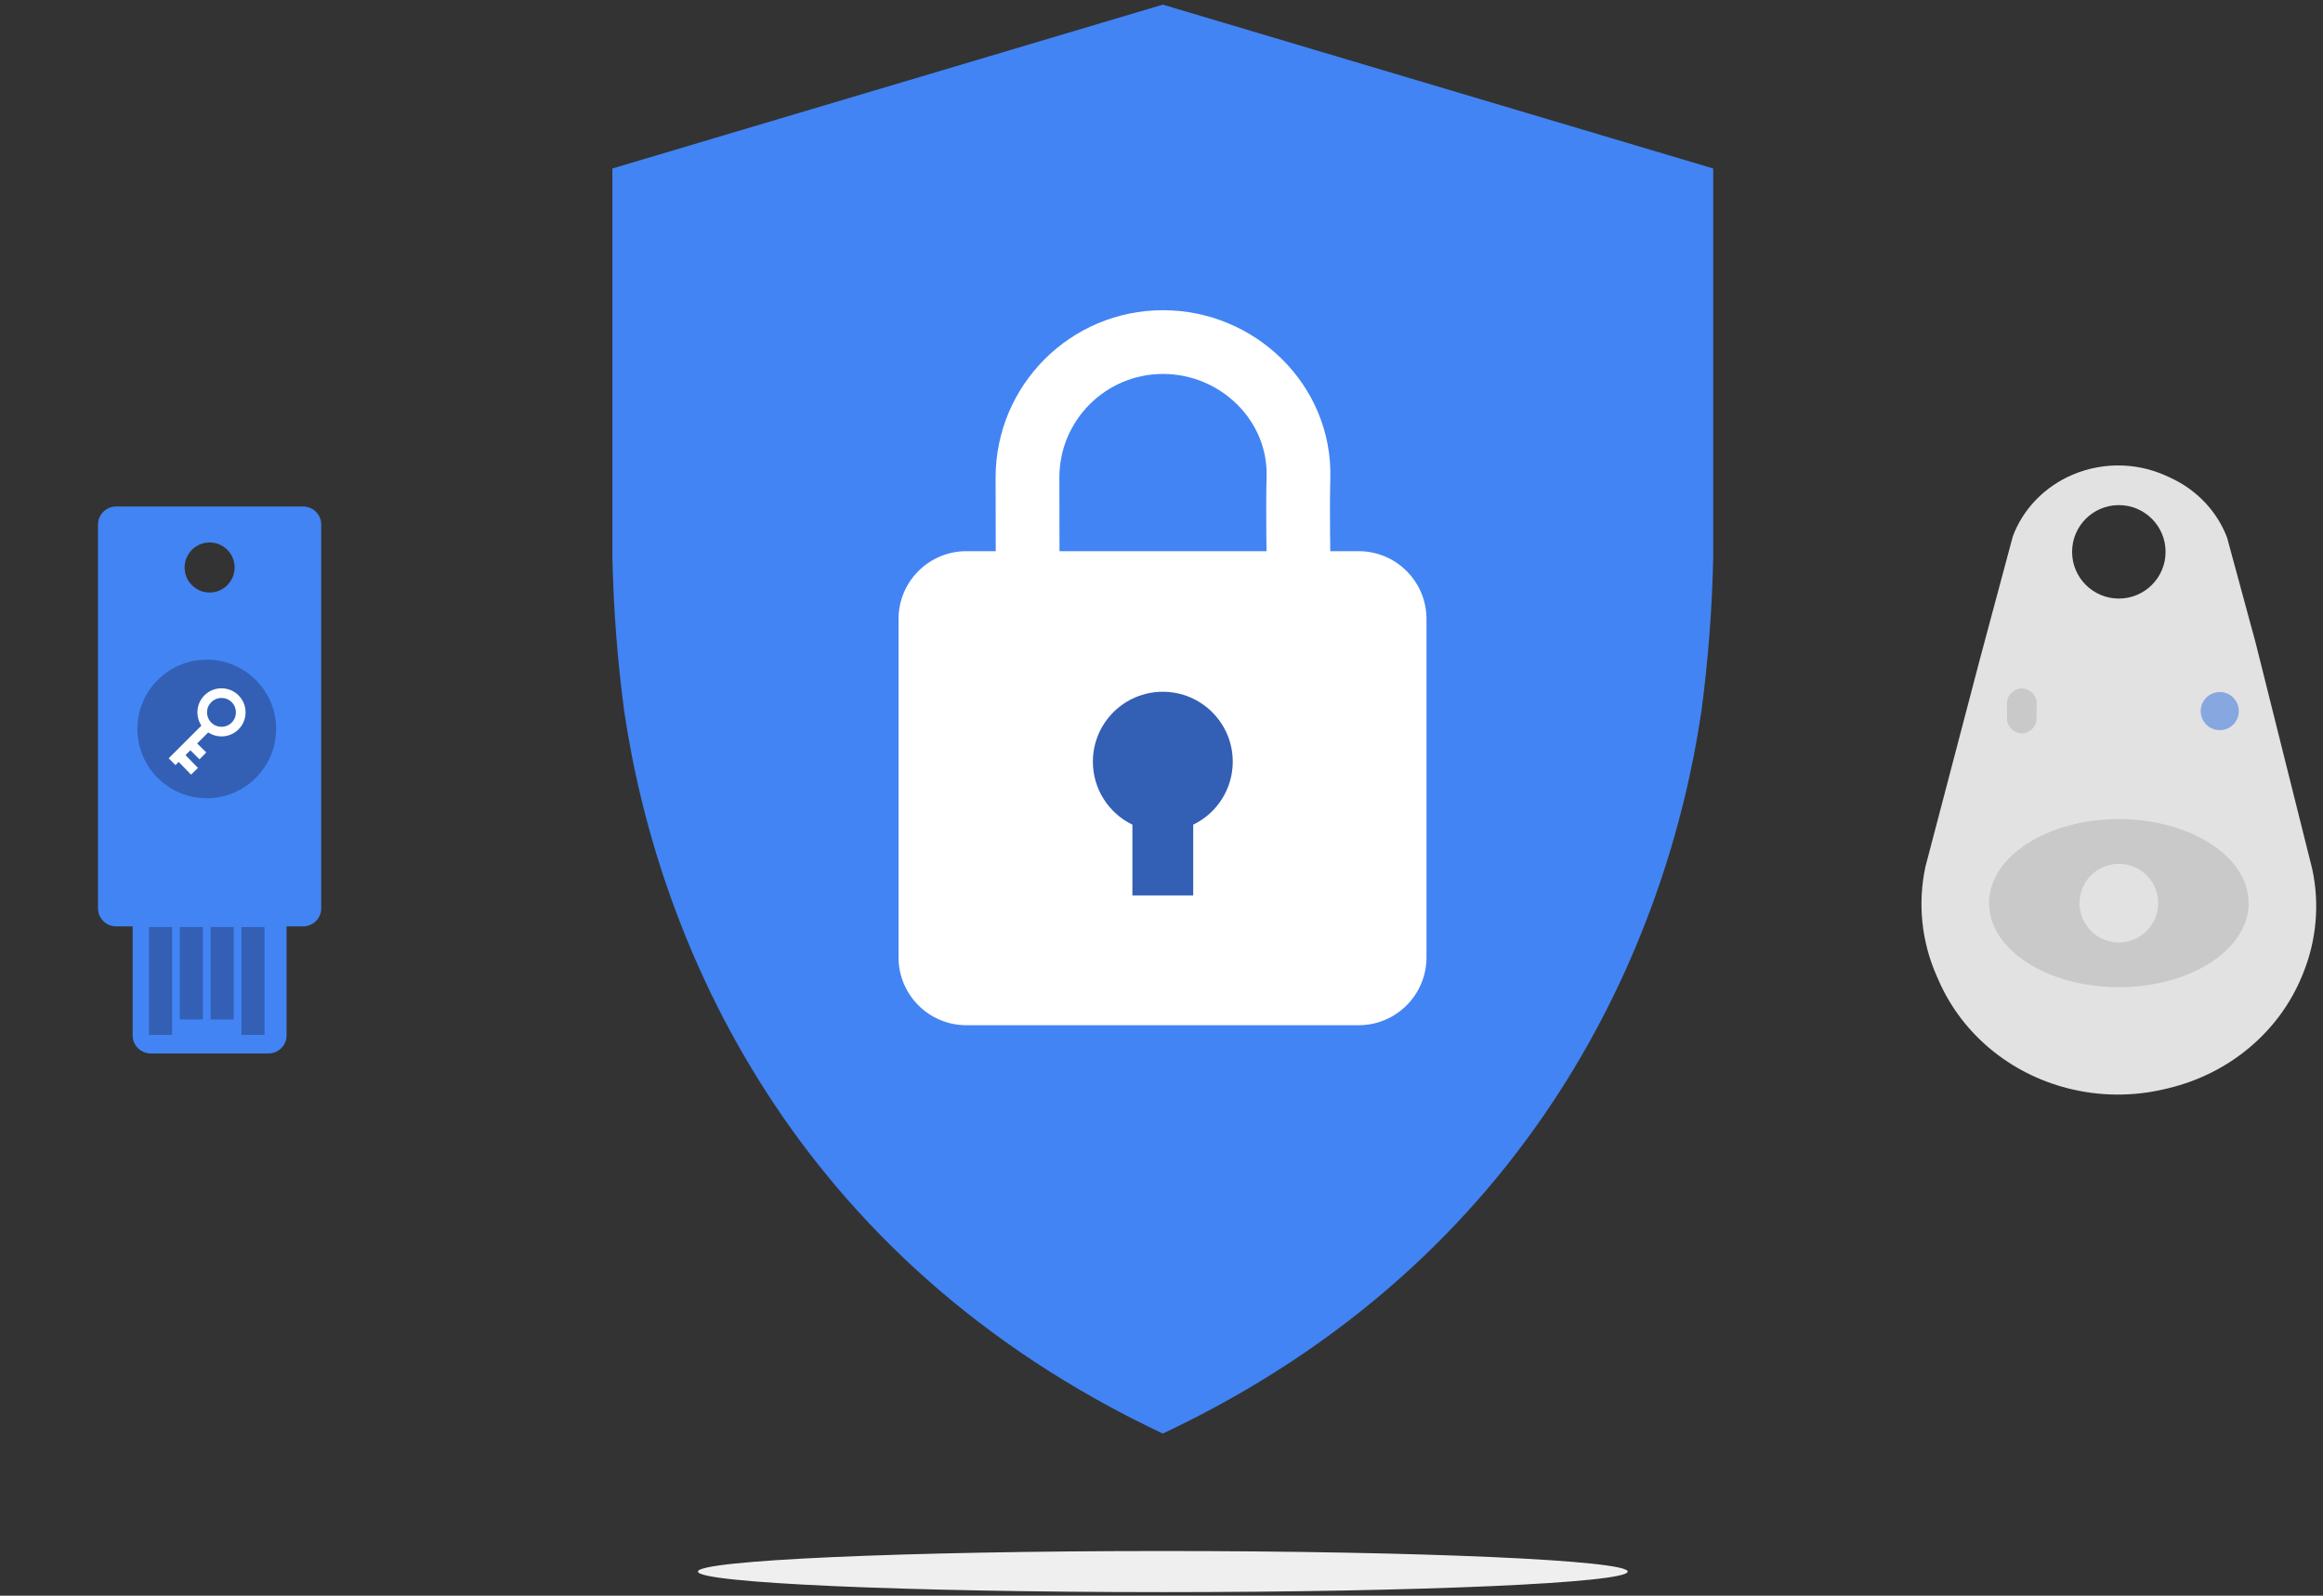 <svg xmlns="http://www.w3.org/2000/svg" viewBox="0 0 572 393" width="572" height="393" preserveAspectRatio="xMidYMid meet" style="width: 100%; height: 100%;"><rect x="0" y="0" width="572" height="393" fill="#333333" stroke="none"/><defs><clipPath id="animationMask_1zl7DR3QRN"><rect width="572" height="393" x="0" y="0"></rect></clipPath><mask id="ly_GMuHl2YSOW" mask-type="alpha"><g transform="matrix(1,0,0,1,286,195)" opacity="1" style="user-select: none;"><g opacity="1" transform="matrix(1,0,0,1,1.25,-30.75)"><path fill="rgb(61,99,155)" fill-opacity="1" d="M0 0 M0,-157.25 C49.844,-157.25 90.25,-49.844 90.25,0 C90.25,49.844 84.75,152.75 0,157.75 C-84.127,162.713 -90.25,49.844 -90.25,0 C-90.25,-49.844 -49.844,-157.25 0,-157.25z"></path></g></g></mask></defs><g clip-path="url(#animationMask_1zl7DR3QRN)"><g></g><g></g><g style="user-select: none; display: block;" transform="matrix(1,0,0,1,23,124)" opacity="1"><g opacity="1" transform="matrix(1,0,0,1,28.615,68.106)"><path style="display: block;" fill="rgb(66,132,244)" fill-opacity="1" d="M0 0 M23.021,-67.359 C23.021,-67.359 -23.02,-67.359 -23.02,-67.359 C-25.48,-67.359 -27.482,-65.374 -27.482,-62.932 C-27.482,-62.932 -27.482,31.623 -27.482,31.623 C-27.482,34.065 -25.48,36.051 -23.02,36.051 C-23.02,36.051 -18.954,36.051 -18.954,36.051 C-18.954,36.051 -18.954,62.931 -18.954,62.931 C-18.954,65.373 -16.909,67.359 -14.448,67.359 C-14.448,67.359 14.449,67.359 14.449,67.359 C16.91,67.359 18.954,65.373 18.954,62.931 C18.954,62.931 18.954,36.051 18.954,36.051 C18.954,36.051 23.021,36.051 23.021,36.051 C25.481,36.051 27.482,34.065 27.482,31.623 C27.482,31.623 27.482,-62.932 27.482,-62.932 C27.482,-65.374 25.481,-67.359 23.021,-67.359zM0 0 M0,-46.172 C-3.396,-46.172 -6.16,-48.938 -6.16,-52.339 C-6.16,-55.739 -3.396,-58.505 0,-58.505 C3.396,-58.505 6.16,-55.739 6.16,-52.339 C6.16,-48.938 3.396,-46.172 0,-46.172z"></path></g><g opacity="1" transform="matrix(1,0,0,1,27.911,55.531)"><path style="display: block;" fill="rgb(51,96,181)" fill-opacity="1" d="M0 0 M0.001,17.064 C-9.417,17.064 -17.079,9.41 -17.079,0 C-17.079,-9.41 -9.417,-17.064 0.001,-17.064 C9.418,-17.064 17.079,-9.41 17.079,0 C17.079,9.41 9.418,17.064 0.001,17.064z"></path></g><g opacity="1" transform="matrix(1,0,0,1,39.299,117.604)"><path style="display: block;" fill="rgb(51,96,181)" fill-opacity="1" d="M0 0 M-2.846,13.272 C-2.846,13.272 2.846,13.272 2.846,13.272 C2.846,13.272 2.846,-13.272 2.846,-13.272 C2.846,-13.272 -2.846,-13.272 -2.846,-13.272 C-2.846,-13.272 -2.846,13.272 -2.846,13.272z"></path></g><g opacity="1" transform="matrix(1,0,0,1,31.707,115.708)"><path style="display: block;" fill="rgb(51,96,181)" fill-opacity="1" d="M0 0 M-2.846,11.376 C-2.846,11.376 2.846,11.376 2.846,11.376 C2.846,11.376 2.846,-11.376 2.846,-11.376 C2.846,-11.376 -2.846,-11.376 -2.846,-11.376 C-2.846,-11.376 -2.846,11.376 -2.846,11.376z"></path></g><g opacity="1" transform="matrix(1,0,0,1,16.526,117.604)"><path style="display: block;" fill="rgb(51,96,181)" fill-opacity="1" d="M0 0 M-2.846,13.272 C-2.846,13.272 2.846,13.272 2.846,13.272 C2.846,13.272 2.846,-13.272 2.846,-13.272 C2.846,-13.272 -2.846,-13.272 -2.846,-13.272 C-2.846,-13.272 -2.846,13.272 -2.846,13.272z"></path></g><g opacity="1" transform="matrix(1,0,0,1,24.116,115.708)"><path style="display: block;" fill="rgb(51,96,181)" fill-opacity="1" d="M0 0 M-2.846,11.376 C-2.846,11.376 2.846,11.376 2.846,11.376 C2.846,11.376 2.846,-11.376 2.846,-11.376 C2.846,-11.376 -2.846,-11.376 -2.846,-11.376 C-2.846,-11.376 -2.846,11.376 -2.846,11.376z"></path></g><g opacity="1" transform="matrix(1,0,0,1,28.012,56.14)"><path style="display: block;" fill="rgb(255,255,255)" fill-opacity="1" d="M0 0 M7.78,-8.817 C6.678,-9.952 5.197,-10.592 3.614,-10.615 C2.024,-10.645 0.532,-10.046 -0.605,-8.944 C-2.683,-6.931 -2.963,-3.757 -1.421,-1.427 C-1.421,-1.427 -9.478,6.624 -9.478,6.624 C-9.478,6.624 -7.802,8.3 -7.802,8.3 C-7.802,8.3 -7.013,7.51 -7.013,7.51 C-7.013,7.51 -3.97,10.645 -3.97,10.645 C-3.97,10.645 -2.267,8.994 -2.267,8.994 C-2.267,8.994 -5.335,5.834 -5.335,5.834 C-5.335,5.834 -4.144,4.646 -4.144,4.646 C-4.144,4.646 -1.882,6.871 -1.882,6.871 C-1.882,6.871 -0.218,5.183 -0.218,5.183 C-0.218,5.183 -2.467,2.969 -2.467,2.969 C-2.467,2.969 0.255,0.251 0.255,0.251 C1.242,0.902 2.382,1.231 3.524,1.231 C5.012,1.231 6.503,0.676 7.653,-0.438 C8.79,-1.54 9.429,-3.019 9.454,-4.601 C9.478,-6.183 8.884,-7.68 7.78,-8.817zM0 0 M6.001,-2.139 C5.319,-1.478 4.424,-1.119 3.469,-1.136 C2.519,-1.151 1.631,-1.535 0.969,-2.216 C0.308,-2.898 -0.049,-3.796 -0.034,-4.745 C-0.02,-5.695 0.365,-6.582 1.046,-7.243 C1.737,-7.911 2.63,-8.244 3.523,-8.244 C4.453,-8.244 5.381,-7.884 6.078,-7.166 C7.444,-5.759 7.409,-3.504 6.001,-2.139z"></path></g></g><g style="user-select: none; display: block;" transform="matrix(1,0,0,1,471,113)" opacity="1"><g opacity="1" transform="matrix(1,0,0,1,50.687,78.875)"><path style="display: block;" fill="rgb(226,226,226)" fill-opacity="1" d="M0 0 M47.673,22.202 C47.673,22.202 33.72,-33.579 33.72,-33.579 C33.72,-33.579 26.701,-59.451 26.701,-59.451 C24.251,-65.919 19.249,-71.214 12.764,-74.203 C12.764,-74.203 11.844,-74.627 11.844,-74.627 C4.04,-78.224 -5.08,-78.102 -12.776,-74.3 C-18.967,-71.242 -23.713,-66.055 -26.061,-59.786 C-26.061,-59.786 -34.123,-29.714 -34.123,-29.714 C-34.123,-29.714 -47.583,21.585 -47.583,21.585 C-49.522,30.616 -48.556,39.996 -44.812,48.492 C-44.812,48.492 -44.257,49.753 -44.257,49.753 C-38.526,62.759 -26.825,72.504 -12.558,76.153 C-4.684,78.167 3.598,78.224 11.502,76.318 C11.502,76.318 12.34,76.116 12.34,76.116 C27.296,72.509 39.51,62.229 45.144,48.508 C45.144,48.508 45.339,48.035 45.339,48.035 C48.712,39.82 49.523,30.848 47.673,22.202zM0 0 M0.042,-44.453 C-6.314,-44.453 -11.468,-49.605 -11.468,-55.962 C-11.468,-62.318 -6.314,-67.471 0.042,-67.471 C6.398,-67.471 11.551,-62.318 11.551,-55.962 C11.551,-49.605 6.398,-44.453 0.042,-44.453z"></path></g><g opacity="1" transform="matrix(1,0,0,1,50.729,109.437)"><path style="display: block;" fill="rgb(201,201,201)" fill-opacity="1" d="M0 0 M31.96,-0.001 C31.96,11.431 17.65,20.699 0,20.699 C-17.651,20.699 -31.96,11.431 -31.96,-0.001 C-31.96,-11.433 -17.651,-20.699 0,-20.699 C17.65,-20.699 31.96,-11.433 31.96,-0.001z"></path></g><g opacity="1" transform="matrix(1,0,0,1,50.729,109.437)"><path style="display: block;" fill="rgb(226,226,226)" fill-opacity="1" d="M0 0 M9.688,-0.001 C9.688,5.35 5.35,9.688 0,9.688 C-5.35,9.688 -9.688,5.35 -9.688,-0.001 C-9.688,-5.351 -5.35,-9.688 0,-9.688 C5.35,-9.688 9.688,-5.351 9.688,-0.001z"></path></g><g opacity="1" transform="matrix(1,0,0,1,75.579,62.137)"><path style="display: block;" fill="rgb(134,167,223)" fill-opacity="1" d="M0 0 M4.692,0 C4.692,2.591 2.591,4.692 0,4.692 C-2.591,4.692 -4.692,2.591 -4.692,0 C-4.692,-2.591 -2.591,-4.692 0,-4.692 C2.591,-4.692 4.692,-2.591 4.692,0z"></path></g><g opacity="1" transform="matrix(1,0,0,1,26.839,62.082)"><path style="display: block;" fill="rgb(201,201,201)" fill-opacity="1" d="M0 0 M0,5.52 C0,5.52 0,5.52 0,5.52 C-2.003,5.52 -3.643,3.88 -3.643,1.877 C-3.643,1.877 -3.643,-1.876 -3.643,-1.876 C-3.643,-3.88 -2.003,-5.52 0,-5.52 C2.004,-5.52 3.643,-3.88 3.643,-1.876 C3.643,-1.876 3.643,1.877 3.643,1.877 C3.643,3.88 2.004,5.52 0,5.52z"></path></g></g><g style="user-select: none; display: block;" transform="matrix(1,0,0,1,150,0)" opacity="1"><g opacity="1" transform="matrix(1,0,0,1,136.323,387.063)"><path style="display: block;" fill="rgb(239,239,239)" fill-opacity="1" d="M0 0 M0,5.063 C63.222,5.063 114.472,2.796 114.472,0.001 C114.472,-2.795 63.222,-5.063 0,-5.063 C-63.221,-5.063 -114.472,-2.795 -114.472,0.001 C-114.472,2.796 -63.221,5.063 0,5.063z"></path></g></g><g style="user-select: none; display: block;" transform="matrix(1,0,0,1,150,0)" opacity="1"><g opacity="1" transform="matrix(1,0,0,1,136.323,177.108)"><path style="display: block;" fill="rgb(66,132,244)" fill-opacity="1" d="M0 0 M0,175.965 C91.562,132.782 124.239,54.662 132.603,-1.812 C134.297,-14.476 135.274,-27.226 135.53,-40 C135.53,-40 135.53,-135.613 135.53,-135.613 C135.53,-135.613 0,-175.965 0,-175.965 C0,-175.965 -135.53,-135.613 -135.53,-135.613 C-135.53,-135.613 -135.53,-39.993 -135.53,-39.993 C-135.274,-27.218 -134.297,-14.469 -132.603,-1.805 C-124.239,54.662 -91.554,132.79 0,175.965z"></path></g></g><g mask="url(#ly_GMuHl2YSOW)"><g style="user-select: none; display: block;" transform="matrix(1,0,0,1,286,195)" opacity="1"><g opacity="1" transform="matrix(1,0,0,1,2.25,-81.25)"><path stroke-linecap="butt" stroke-linejoin="miter" fill-opacity="0" stroke-miterlimit="4" style="display: block;" stroke="rgb(255,255,255)" stroke-opacity="1" stroke-width="15.7" d="M0 0 M-35.118,63.75 C-35.118,63.75 -35.247,22.286 -35.247,3.861 C-35.247,-14.564 -20.311,-29.5 -1.886,-29.5 C16.539,-29.5 31.982,-14.557 31.475,3.861 C31.255,11.854 31.503,25.266 31.503,25.266"></path></g><g opacity="1" transform="matrix(1,0,0,1,0.25,-0.875)"><path style="display: block;" fill="rgb(255,255,255)" fill-opacity="1" d="M0 0 M65,-41.675 C65,-41.675 65,41.675 65,41.675 C65,50.892 57.517,58.375 48.3,58.375 C48.3,58.375 -48.3,58.375 -48.3,58.375 C-57.517,58.375 -65,50.892 -65,41.675 C-65,41.675 -65,-41.675 -65,-41.675 C-65,-50.892 -57.517,-58.375 -48.3,-58.375 C-48.3,-58.375 48.3,-58.375 48.3,-58.375 C57.517,-58.375 65,-50.892 65,-41.675z"></path></g><g opacity="1" transform="matrix(1,0,0,1,0.323,0.455)"><path style="display: block;" fill="rgb(51,96,181)" fill-opacity="1" d="M0 0 M17.223,-7.864 C17.22,-17.375 9.507,-25.083 -0.005,-25.08 C-9.516,-25.077 -17.225,-17.364 -17.222,-7.852 C-17.22,-1.245 -13.438,4.778 -7.488,7.651 C-7.488,7.651 -7.488,25.083 -7.488,25.083 C-7.488,25.083 7.488,25.083 7.488,25.083 C7.488,25.083 7.488,7.651 7.488,7.651 C13.442,4.777 17.225,-1.253 17.223,-7.864z"></path></g></g></g></g></svg>
